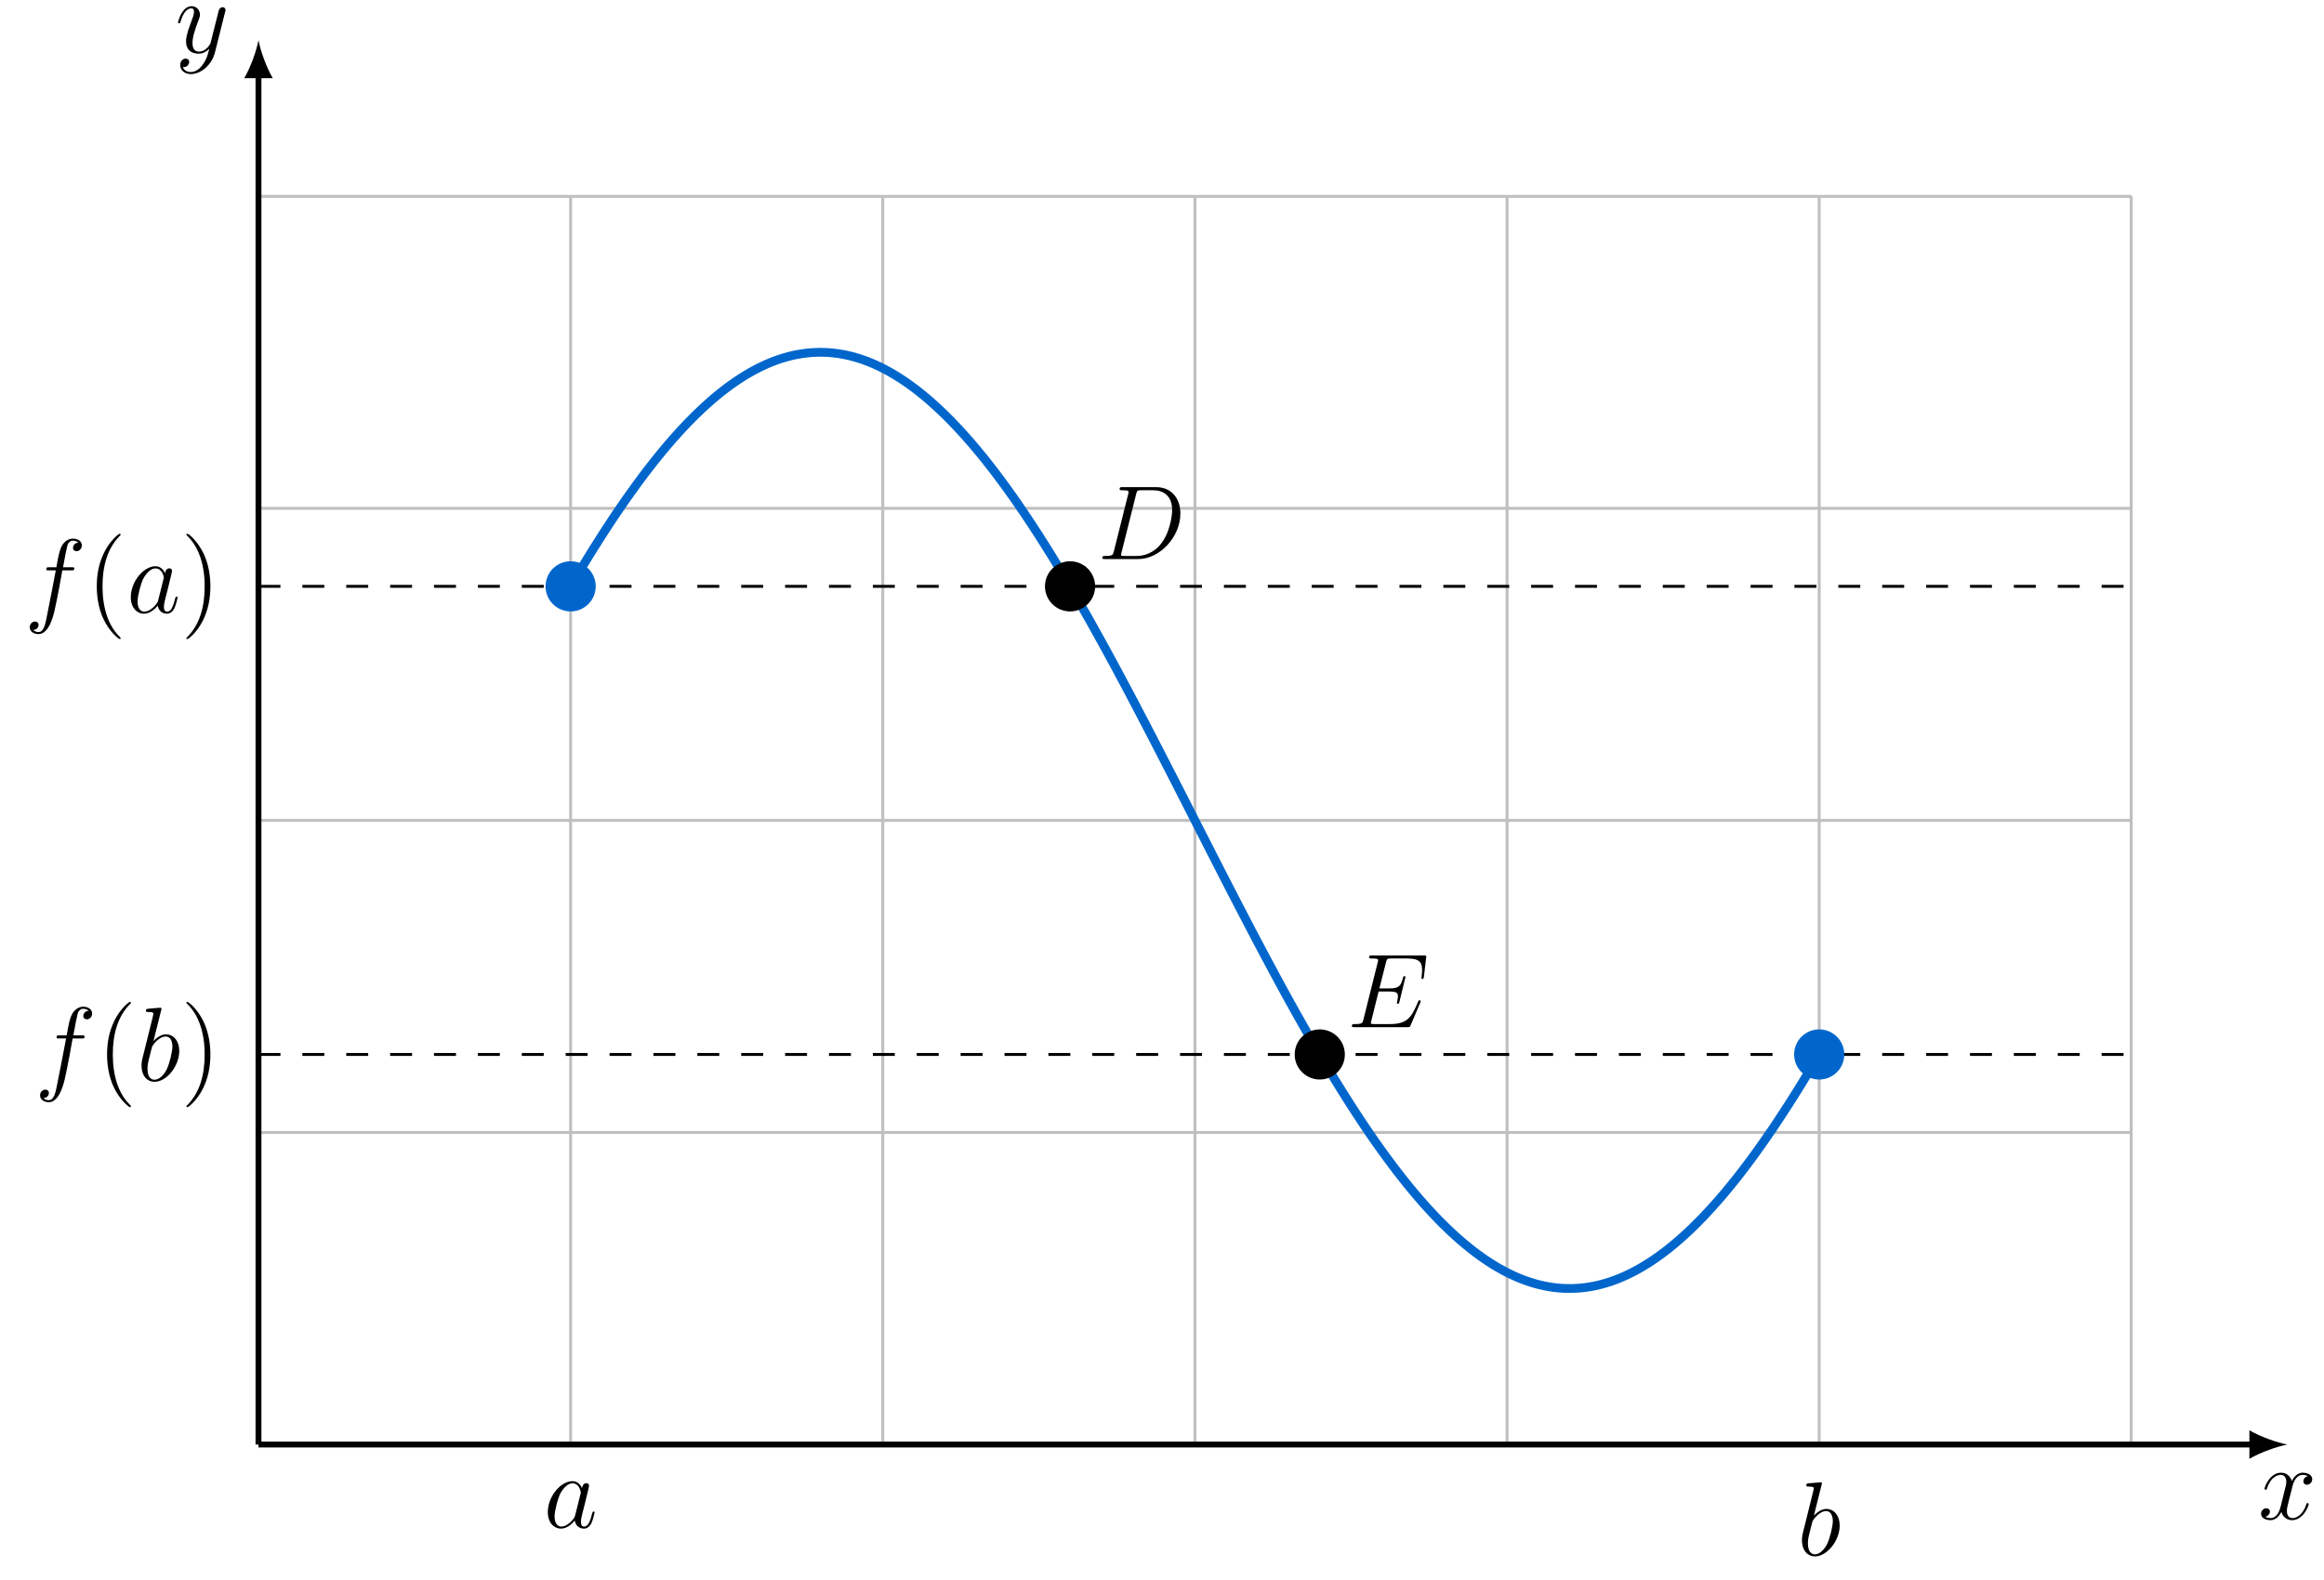 <?xml version="1.0" encoding="UTF-8"?>
<svg xmlns="http://www.w3.org/2000/svg" xmlns:xlink="http://www.w3.org/1999/xlink" width="316.577" height="215.237" viewBox="0 0 316.577 215.237">
<defs>
<g>
<g id="glyph-0-0">
<path d="M 6.797 -5.859 C 6.344 -5.766 6.172 -5.422 6.172 -5.156 C 6.172 -4.812 6.438 -4.688 6.641 -4.688 C 7.078 -4.688 7.375 -5.062 7.375 -5.453 C 7.375 -6.047 6.688 -6.328 6.078 -6.328 C 5.203 -6.328 4.719 -5.469 4.594 -5.188 C 4.266 -6.266 3.375 -6.328 3.109 -6.328 C 1.656 -6.328 0.875 -4.453 0.875 -4.125 C 0.875 -4.078 0.938 -4 1.031 -4 C 1.141 -4 1.172 -4.094 1.203 -4.141 C 1.688 -5.734 2.656 -6.031 3.062 -6.031 C 3.719 -6.031 3.844 -5.438 3.844 -5.094 C 3.844 -4.781 3.766 -4.453 3.578 -3.766 L 3.094 -1.797 C 2.891 -0.938 2.469 -0.141 1.703 -0.141 C 1.641 -0.141 1.281 -0.141 0.969 -0.328 C 1.484 -0.438 1.609 -0.859 1.609 -1.031 C 1.609 -1.312 1.391 -1.484 1.125 -1.484 C 0.781 -1.484 0.406 -1.188 0.406 -0.734 C 0.406 -0.125 1.078 0.141 1.688 0.141 C 2.375 0.141 2.875 -0.406 3.172 -0.984 C 3.406 -0.141 4.109 0.141 4.641 0.141 C 6.109 0.141 6.891 -1.734 6.891 -2.047 C 6.891 -2.125 6.828 -2.188 6.734 -2.188 C 6.609 -2.188 6.594 -2.109 6.562 -2 C 6.172 -0.734 5.328 -0.141 4.688 -0.141 C 4.188 -0.141 3.922 -0.516 3.922 -1.109 C 3.922 -1.422 3.969 -1.656 4.203 -2.594 L 4.703 -4.547 C 4.922 -5.406 5.406 -6.031 6.062 -6.031 C 6.094 -6.031 6.5 -6.031 6.797 -5.859 Z M 6.797 -5.859 "/>
</g>
<g id="glyph-0-1">
<path d="M 3.766 1.609 C 3.391 2.156 2.828 2.641 2.125 2.641 C 1.953 2.641 1.266 2.609 1.047 1.953 C 1.094 1.969 1.156 1.969 1.188 1.969 C 1.625 1.969 1.906 1.594 1.906 1.266 C 1.906 0.938 1.641 0.812 1.422 0.812 C 1.188 0.812 0.688 0.984 0.688 1.688 C 0.688 2.422 1.312 2.922 2.125 2.922 C 3.562 2.922 5 1.609 5.406 0.016 L 6.812 -5.578 C 6.828 -5.656 6.859 -5.734 6.859 -5.828 C 6.859 -6.031 6.688 -6.188 6.469 -6.188 C 6.344 -6.188 6.031 -6.125 5.922 -5.688 L 4.859 -1.484 C 4.797 -1.219 4.797 -1.188 4.672 -1.031 C 4.391 -0.625 3.922 -0.141 3.234 -0.141 C 2.422 -0.141 2.359 -0.938 2.359 -1.312 C 2.359 -2.141 2.734 -3.234 3.125 -4.281 C 3.281 -4.688 3.375 -4.891 3.375 -5.172 C 3.375 -5.781 2.938 -6.328 2.234 -6.328 C 0.922 -6.328 0.391 -4.25 0.391 -4.125 C 0.391 -4.078 0.438 -4 0.547 -4 C 0.672 -4 0.688 -4.062 0.75 -4.266 C 1.094 -5.469 1.641 -6.031 2.188 -6.031 C 2.328 -6.031 2.562 -6.031 2.562 -5.562 C 2.562 -5.188 2.406 -4.781 2.188 -4.234 C 1.484 -2.359 1.484 -1.875 1.484 -1.531 C 1.484 -0.172 2.469 0.141 3.188 0.141 C 3.594 0.141 4.109 0.016 4.625 -0.516 L 4.641 -0.5 C 4.422 0.344 4.281 0.906 3.766 1.609 Z M 3.766 1.609 "/>
</g>
<g id="glyph-0-2">
<path d="M 6.391 -5.766 C 6.688 -5.766 6.797 -5.766 6.797 -6.031 C 6.797 -6.188 6.688 -6.188 6.422 -6.188 L 5.266 -6.188 C 5.531 -7.656 5.734 -8.672 5.859 -9.141 C 5.938 -9.484 6.234 -9.812 6.609 -9.812 C 6.906 -9.812 7.219 -9.688 7.359 -9.547 C 6.797 -9.5 6.625 -9.078 6.625 -8.828 C 6.625 -8.547 6.844 -8.375 7.109 -8.375 C 7.406 -8.375 7.828 -8.625 7.828 -9.172 C 7.828 -9.766 7.234 -10.094 6.594 -10.094 C 5.984 -10.094 5.375 -9.641 5.094 -9.078 C 4.828 -8.578 4.688 -8.062 4.359 -6.188 L 3.406 -6.188 C 3.125 -6.188 2.984 -6.188 2.984 -5.922 C 2.984 -5.766 3.062 -5.766 3.359 -5.766 L 4.281 -5.766 C 4.016 -4.438 3.422 -1.188 3.094 0.344 C 2.859 1.594 2.641 2.641 1.922 2.641 C 1.875 2.641 1.469 2.641 1.203 2.359 C 1.938 2.312 1.938 1.672 1.938 1.656 C 1.938 1.375 1.719 1.203 1.453 1.203 C 1.156 1.203 0.734 1.453 0.734 2 C 0.734 2.609 1.359 2.922 1.922 2.922 C 3.391 2.922 3.984 0.297 4.141 -0.422 C 4.406 -1.516 5.109 -5.328 5.172 -5.766 Z M 6.391 -5.766 "/>
</g>
<g id="glyph-0-3">
<path d="M 4.312 -1.703 C 4.25 -1.469 4.25 -1.438 4.047 -1.156 C 3.734 -0.766 3.094 -0.141 2.422 -0.141 C 1.844 -0.141 1.5 -0.672 1.5 -1.516 C 1.5 -2.312 1.953 -3.922 2.219 -4.516 C 2.719 -5.516 3.391 -6.031 3.938 -6.031 C 4.891 -6.031 5.078 -4.859 5.078 -4.75 C 5.078 -4.734 5.031 -4.547 5.016 -4.516 Z M 5.234 -5.375 C 5.078 -5.75 4.688 -6.328 3.938 -6.328 C 2.328 -6.328 0.578 -4.234 0.578 -2.109 C 0.578 -0.688 1.406 0.141 2.375 0.141 C 3.172 0.141 3.844 -0.469 4.25 -0.953 C 4.391 -0.094 5.062 0.141 5.5 0.141 C 5.922 0.141 6.266 -0.109 6.531 -0.625 C 6.75 -1.125 6.953 -2 6.953 -2.047 C 6.953 -2.125 6.906 -2.188 6.812 -2.188 C 6.688 -2.188 6.672 -2.109 6.609 -1.891 C 6.391 -1.047 6.125 -0.141 5.531 -0.141 C 5.125 -0.141 5.094 -0.516 5.094 -0.797 C 5.094 -1.141 5.141 -1.297 5.266 -1.844 C 5.359 -2.203 5.438 -2.531 5.547 -2.938 C 6.078 -5.094 6.203 -5.609 6.203 -5.688 C 6.203 -5.891 6.047 -6.047 5.844 -6.047 C 5.375 -6.047 5.266 -5.547 5.234 -5.375 Z M 5.234 -5.375 "/>
</g>
<g id="glyph-0-4">
<path d="M 3.312 -9.594 C 3.328 -9.656 3.359 -9.734 3.359 -9.812 C 3.359 -9.953 3.219 -9.953 3.188 -9.953 C 3.172 -9.953 2.656 -9.906 2.391 -9.891 C 2.156 -9.875 1.938 -9.844 1.672 -9.828 C 1.328 -9.797 1.234 -9.781 1.234 -9.531 C 1.234 -9.375 1.375 -9.375 1.516 -9.375 C 2.25 -9.375 2.25 -9.25 2.25 -9.109 C 2.25 -9.016 2.141 -8.594 2.078 -8.328 L 1.734 -6.953 C 1.594 -6.391 0.781 -3.125 0.719 -2.875 C 0.641 -2.516 0.641 -2.266 0.641 -2.078 C 0.641 -0.609 1.469 0.141 2.391 0.141 C 4.062 0.141 5.781 -2 5.781 -4.078 C 5.781 -5.391 5.031 -6.328 3.953 -6.328 C 3.219 -6.328 2.531 -5.703 2.266 -5.422 Z M 2.406 -0.141 C 1.953 -0.141 1.453 -0.484 1.453 -1.609 C 1.453 -2.078 1.484 -2.359 1.75 -3.359 C 1.797 -3.547 2.016 -4.453 2.078 -4.641 C 2.109 -4.766 2.953 -6.031 3.938 -6.031 C 4.562 -6.031 4.844 -5.406 4.844 -4.656 C 4.844 -3.969 4.453 -2.359 4.094 -1.609 C 3.734 -0.828 3.062 -0.141 2.406 -0.141 Z M 2.406 -0.141 "/>
</g>
<g id="glyph-0-5">
<path d="M 2.25 -1.062 C 2.125 -0.562 2.094 -0.422 1.094 -0.422 C 0.812 -0.422 0.672 -0.422 0.672 -0.156 C 0.672 0 0.766 0 1.047 0 L 5.594 0 C 8.484 0 11.312 -3 11.312 -6.203 C 11.312 -8.266 10.078 -9.797 8.031 -9.797 L 3.422 -9.797 C 3.156 -9.797 3.031 -9.797 3.031 -9.531 C 3.031 -9.375 3.156 -9.375 3.375 -9.375 C 4.25 -9.375 4.25 -9.266 4.25 -9.109 C 4.25 -9.078 4.25 -9 4.188 -8.781 Z M 5.281 -8.828 C 5.406 -9.359 5.469 -9.375 6.031 -9.375 L 7.609 -9.375 C 8.953 -9.375 10.188 -8.656 10.188 -6.672 C 10.188 -5.953 9.891 -3.453 8.5 -1.875 C 8.109 -1.406 7.016 -0.422 5.359 -0.422 L 3.734 -0.422 C 3.531 -0.422 3.5 -0.422 3.406 -0.438 C 3.25 -0.438 3.234 -0.469 3.234 -0.594 C 3.234 -0.688 3.266 -0.781 3.297 -0.906 Z M 5.281 -8.828 "/>
</g>
<g id="glyph-0-6">
<path d="M 9.969 -3.328 C 9.984 -3.375 10.031 -3.469 10.031 -3.531 C 10.031 -3.594 9.969 -3.672 9.891 -3.672 C 9.828 -3.672 9.797 -3.656 9.75 -3.609 C 9.719 -3.594 9.719 -3.578 9.594 -3.281 C 8.75 -1.281 8.141 -0.422 5.844 -0.422 L 3.75 -0.422 C 3.547 -0.422 3.516 -0.422 3.422 -0.438 C 3.266 -0.438 3.25 -0.469 3.25 -0.594 C 3.25 -0.688 3.281 -0.781 3.312 -0.906 L 4.297 -4.859 L 5.719 -4.859 C 6.844 -4.859 6.922 -4.625 6.922 -4.188 C 6.922 -4.047 6.922 -3.922 6.828 -3.484 C 6.797 -3.422 6.781 -3.375 6.781 -3.328 C 6.781 -3.234 6.859 -3.188 6.938 -3.188 C 7.078 -3.188 7.078 -3.281 7.141 -3.484 L 7.953 -6.812 C 7.953 -6.891 7.906 -6.953 7.812 -6.953 C 7.688 -6.953 7.672 -6.906 7.609 -6.703 C 7.328 -5.594 7.047 -5.281 5.766 -5.281 L 4.406 -5.281 L 5.297 -8.812 C 5.422 -9.312 5.453 -9.359 6.031 -9.359 L 8.094 -9.359 C 9.859 -9.359 10.219 -8.875 10.219 -7.781 C 10.219 -7.781 10.219 -7.375 10.156 -6.906 C 10.141 -6.844 10.125 -6.75 10.125 -6.734 C 10.125 -6.609 10.203 -6.562 10.281 -6.562 C 10.391 -6.562 10.438 -6.625 10.469 -6.891 L 10.766 -9.391 C 10.766 -9.438 10.797 -9.578 10.797 -9.609 C 10.797 -9.766 10.672 -9.766 10.406 -9.766 L 3.406 -9.766 C 3.141 -9.766 3 -9.766 3 -9.516 C 3 -9.359 3.094 -9.359 3.344 -9.359 C 4.234 -9.359 4.234 -9.25 4.234 -9.094 C 4.234 -9.016 4.219 -8.969 4.172 -8.812 L 2.234 -1.062 C 2.109 -0.562 2.078 -0.422 1.078 -0.422 C 0.797 -0.422 0.656 -0.422 0.656 -0.156 C 0.656 0 0.75 0 1.031 0 L 8.234 0 C 8.547 0 8.562 -0.016 8.656 -0.25 Z M 9.969 -3.328 "/>
</g>
<g id="glyph-1-0">
<path d="M 4.656 3.484 C 4.656 3.438 4.656 3.406 4.422 3.172 C 2.984 1.719 2.188 -0.641 2.188 -3.578 C 2.188 -6.359 2.859 -8.75 4.516 -10.438 C 4.656 -10.578 4.656 -10.594 4.656 -10.641 C 4.656 -10.734 4.594 -10.75 4.531 -10.75 C 4.344 -10.75 3.172 -9.719 2.469 -8.312 C 1.734 -6.875 1.406 -5.328 1.406 -3.578 C 1.406 -2.297 1.609 -0.594 2.359 0.953 C 3.203 2.672 4.375 3.594 4.531 3.594 C 4.594 3.594 4.656 3.578 4.656 3.484 Z M 4.656 3.484 "/>
</g>
<g id="glyph-1-1">
<path d="M 4.047 -3.578 C 4.047 -4.656 3.906 -6.438 3.094 -8.109 C 2.25 -9.828 1.078 -10.75 0.922 -10.75 C 0.859 -10.75 0.781 -10.734 0.781 -10.641 C 0.781 -10.594 0.781 -10.578 1.031 -10.328 C 2.469 -8.875 3.266 -6.516 3.266 -3.578 C 3.266 -0.797 2.594 1.594 0.938 3.281 C 0.781 3.406 0.781 3.438 0.781 3.484 C 0.781 3.578 0.859 3.594 0.922 3.594 C 1.109 3.594 2.281 2.562 2.984 1.156 C 3.719 -0.297 4.047 -1.844 4.047 -3.578 Z M 4.047 -3.578 "/>
</g>
</g>
</defs>
<path fill="none" stroke-width="0.399" stroke-linecap="butt" stroke-linejoin="miter" stroke="rgb(75%, 75%, 75%)" stroke-opacity="1" stroke-miterlimit="10" d="M -0.001 0.002 L 255.12 0.002 M -0.001 42.521 L 255.12 42.521 M -0.001 85.041 L 255.12 85.041 M -0.001 127.56 L 255.12 127.56 M -0.001 170.064 L 255.12 170.064 M -0.001 0.002 L -0.001 170.08 M 42.518 0.002 L 42.518 170.08 M 85.042 0.002 L 85.042 170.08 M 127.561 0.002 L 127.561 170.08 M 170.081 0.002 L 170.081 170.08 M 212.601 0.002 L 212.601 170.08 M 255.104 0.002 L 255.104 170.08 " transform="matrix(1, 0, 0, -1, 35.212, 196.818)"/>
<path fill="none" stroke-width="0.797" stroke-linecap="butt" stroke-linejoin="miter" stroke="rgb(0%, 0%, 0%)" stroke-opacity="1" stroke-miterlimit="10" d="M -0.001 0.002 L 271.718 0.002 " transform="matrix(1, 0, 0, -1, 35.212, 196.818)"/>
<path fill-rule="nonzero" fill="rgb(0%, 0%, 0%)" fill-opacity="1" d="M 311.594 196.816 C 310.211 196.559 307.969 195.781 306.414 194.875 L 306.414 198.762 C 307.969 197.855 310.211 197.078 311.594 196.816 "/>
<g fill="rgb(0%, 0%, 0%)" fill-opacity="1">
<use xlink:href="#glyph-0-0" x="307.599" y="206.979"/>
</g>
<path fill="none" stroke-width="0.797" stroke-linecap="butt" stroke-linejoin="miter" stroke="rgb(0%, 0%, 0%)" stroke-opacity="1" stroke-miterlimit="10" d="M -0.001 0.002 L -0.001 186.677 " transform="matrix(1, 0, 0, -1, 35.212, 196.818)"/>
<path fill-rule="nonzero" fill="rgb(0%, 0%, 0%)" fill-opacity="1" d="M 35.211 5.477 C 34.953 6.859 34.176 9.102 33.27 10.656 L 37.156 10.656 C 36.25 9.102 35.473 6.859 35.211 5.477 "/>
<g fill="rgb(0%, 0%, 0%)" fill-opacity="1">
<use xlink:href="#glyph-0-1" x="23.863" y="7.173"/>
</g>
<path fill="none" stroke-width="0.399" stroke-linecap="butt" stroke-linejoin="miter" stroke="rgb(0%, 0%, 0%)" stroke-opacity="1" stroke-dasharray="2.989 2.989" stroke-miterlimit="10" d="M -0.001 53.15 L 255.12 53.15 " transform="matrix(1, 0, 0, -1, 35.212, 196.818)"/>
<path fill="none" stroke-width="0.399" stroke-linecap="butt" stroke-linejoin="miter" stroke="rgb(0%, 0%, 0%)" stroke-opacity="1" stroke-dasharray="2.989 2.989" stroke-miterlimit="10" d="M -0.001 116.931 L 255.12 116.931 " transform="matrix(1, 0, 0, -1, 35.212, 196.818)"/>
<path fill="none" stroke-width="1.196" stroke-linecap="butt" stroke-linejoin="miter" stroke="rgb(0%, 40.015%, 79.999%)" stroke-opacity="1" stroke-miterlimit="10" d="M 42.518 116.931 C 42.518 116.931 42.933 117.627 43.089 117.892 C 43.245 118.158 43.499 118.58 43.655 118.845 C 43.815 119.107 44.069 119.525 44.225 119.787 C 44.386 120.045 44.636 120.459 44.796 120.716 C 44.952 120.974 45.206 121.384 45.362 121.638 C 45.522 121.892 45.776 122.295 45.933 122.545 C 46.089 122.798 46.343 123.197 46.503 123.443 C 46.659 123.693 46.913 124.084 47.069 124.33 C 47.229 124.572 47.483 124.963 47.64 125.205 C 47.796 125.443 48.05 125.826 48.206 126.064 C 48.366 126.302 48.62 126.681 48.776 126.916 C 48.936 127.146 49.186 127.521 49.347 127.748 C 49.503 127.978 49.757 128.345 49.913 128.572 C 50.073 128.798 50.323 129.158 50.483 129.381 C 50.64 129.603 50.893 129.959 51.054 130.177 C 51.21 130.396 51.464 130.744 51.62 130.959 C 51.78 131.173 52.03 131.517 52.19 131.728 C 52.347 131.939 52.6 132.275 52.757 132.482 C 52.917 132.689 53.171 133.017 53.327 133.22 C 53.483 133.423 53.737 133.744 53.897 133.943 C 54.054 134.142 54.308 134.459 54.464 134.654 C 54.624 134.849 54.874 135.158 55.034 135.349 C 55.19 135.541 55.444 135.841 55.604 136.029 C 55.761 136.216 56.015 136.509 56.171 136.689 C 56.331 136.873 56.581 137.162 56.741 137.338 C 56.897 137.513 57.151 137.798 57.308 137.97 C 57.468 138.142 57.722 138.416 57.878 138.584 C 58.034 138.752 58.288 139.017 58.448 139.181 C 58.604 139.345 58.858 139.607 59.015 139.763 C 59.175 139.923 59.425 140.177 59.585 140.33 C 59.741 140.486 59.995 140.728 60.155 140.877 C 60.311 141.029 60.565 141.263 60.722 141.408 C 60.878 141.552 61.132 141.783 61.292 141.923 C 61.448 142.064 61.702 142.283 61.858 142.42 C 62.018 142.556 62.272 142.767 62.429 142.9 C 62.585 143.029 62.839 143.232 62.999 143.361 C 63.155 143.486 63.409 143.681 63.565 143.802 C 63.725 143.923 63.975 144.111 64.136 144.228 C 64.292 144.341 64.546 144.525 64.706 144.634 C 64.862 144.744 65.116 144.92 65.272 145.025 C 65.429 145.131 65.683 145.295 65.843 145.392 C 65.999 145.494 66.253 145.65 66.409 145.748 C 66.569 145.841 66.819 145.99 66.979 146.08 C 67.136 146.17 67.39 146.306 67.55 146.392 C 67.706 146.478 67.96 146.607 68.116 146.689 C 68.276 146.767 68.526 146.892 68.686 146.966 C 68.843 147.041 69.097 147.154 69.253 147.224 C 69.413 147.291 69.667 147.396 69.823 147.463 C 69.979 147.525 70.233 147.623 70.393 147.681 C 70.55 147.74 70.804 147.83 70.96 147.884 C 71.12 147.935 71.37 148.013 71.53 148.064 C 71.686 148.111 71.94 148.181 72.1 148.224 C 72.257 148.267 72.511 148.33 72.667 148.369 C 72.827 148.404 73.077 148.459 73.237 148.49 C 73.393 148.521 73.647 148.564 73.804 148.591 C 73.964 148.619 74.218 148.658 74.374 148.677 C 74.53 148.697 74.784 148.728 74.944 148.74 C 75.1 148.756 75.354 148.775 75.511 148.787 C 75.671 148.795 75.921 148.806 76.081 148.81 C 76.237 148.814 76.491 148.818 76.651 148.818 C 76.808 148.818 77.061 148.81 77.218 148.802 C 77.378 148.798 77.628 148.783 77.788 148.771 C 77.944 148.759 78.198 148.736 78.354 148.716 C 78.515 148.701 78.768 148.67 78.925 148.646 C 79.081 148.623 79.335 148.584 79.495 148.552 C 79.651 148.525 79.905 148.478 80.061 148.443 C 80.222 148.408 80.472 148.353 80.632 148.314 C 80.788 148.275 81.042 148.205 81.202 148.162 C 81.358 148.115 81.612 148.041 81.768 147.994 C 81.929 147.943 82.179 147.857 82.339 147.802 C 82.495 147.748 82.749 147.654 82.905 147.595 C 83.065 147.533 83.319 147.431 83.475 147.369 C 83.632 147.302 83.886 147.193 84.042 147.123 C 84.202 147.052 84.456 146.931 84.612 146.857 C 84.772 146.779 85.022 146.654 85.183 146.572 C 85.339 146.49 85.593 146.353 85.749 146.267 C 85.909 146.181 86.163 146.037 86.319 145.947 C 86.475 145.853 86.729 145.705 86.89 145.607 C 87.046 145.509 87.3 145.349 87.456 145.248 C 87.616 145.146 87.87 144.978 88.026 144.869 C 88.183 144.763 88.436 144.588 88.593 144.474 C 88.753 144.361 89.007 144.177 89.163 144.06 C 89.323 143.939 89.573 143.748 89.733 143.627 C 89.89 143.506 90.143 143.302 90.3 143.177 C 90.46 143.048 90.714 142.841 90.87 142.709 C 91.026 142.576 91.28 142.361 91.44 142.224 C 91.597 142.084 91.85 141.861 92.007 141.716 C 92.167 141.576 92.417 141.345 92.577 141.197 C 92.733 141.048 92.987 140.81 93.143 140.658 C 93.304 140.509 93.558 140.259 93.714 140.103 C 93.874 139.947 94.124 139.693 94.284 139.533 C 94.44 139.373 94.694 139.111 94.85 138.943 C 95.011 138.779 95.265 138.509 95.421 138.338 C 95.577 138.17 95.831 137.892 95.991 137.716 C 96.147 137.545 96.401 137.259 96.558 137.08 C 96.718 136.9 96.968 136.611 97.128 136.427 C 97.284 136.244 97.538 135.943 97.694 135.756 C 97.854 135.568 98.108 135.263 98.265 135.072 C 98.425 134.881 98.675 134.568 98.835 134.373 C 98.991 134.173 99.245 133.857 99.401 133.658 C 99.561 133.455 99.815 133.131 99.972 132.927 C 100.128 132.72 100.382 132.388 100.542 132.181 C 100.698 131.97 100.952 131.634 101.108 131.423 C 101.268 131.209 101.518 130.865 101.679 130.65 C 101.835 130.431 102.089 130.08 102.245 129.861 C 102.405 129.638 102.659 129.283 102.815 129.06 C 102.975 128.834 103.225 128.47 103.386 128.244 C 103.542 128.017 103.796 127.646 103.952 127.416 C 104.112 127.185 104.366 126.81 104.522 126.576 C 104.679 126.341 104.933 125.959 105.093 125.72 C 105.249 125.482 105.503 125.095 105.659 124.853 C 105.819 124.611 106.069 124.22 106.229 123.978 C 106.386 123.732 106.64 123.334 106.796 123.084 C 106.956 122.838 107.21 122.435 107.366 122.181 C 107.522 121.931 107.776 121.525 107.936 121.271 C 108.093 121.013 108.347 120.603 108.503 120.345 C 108.663 120.088 108.917 119.67 109.073 119.412 C 109.229 119.15 109.483 118.728 109.64 118.463 C 109.8 118.201 110.054 117.775 110.21 117.505 C 110.37 117.24 110.62 116.81 110.78 116.541 C 110.936 116.271 111.19 115.838 111.347 115.564 C 111.507 115.291 111.761 114.853 111.917 114.58 C 112.073 114.306 112.327 113.861 112.487 113.584 C 112.643 113.306 112.897 112.861 113.054 112.584 C 113.214 112.302 113.468 111.853 113.624 111.572 C 113.78 111.291 114.034 110.834 114.19 110.552 C 114.35 110.267 114.604 109.81 114.761 109.525 C 114.917 109.236 115.171 108.779 115.331 108.49 C 115.487 108.201 115.741 107.736 115.897 107.447 C 116.058 107.158 116.311 106.689 116.468 106.4 C 116.624 106.107 116.878 105.634 117.038 105.341 C 117.194 105.048 117.448 104.576 117.604 104.279 C 117.765 103.986 118.015 103.509 118.175 103.213 C 118.331 102.916 118.585 102.439 118.741 102.138 C 118.901 101.841 119.155 101.361 119.311 101.06 C 119.468 100.759 119.722 100.279 119.882 99.974 C 120.038 99.673 120.292 99.193 120.448 98.888 C 120.608 98.588 120.858 98.099 121.018 97.798 C 121.175 97.494 121.429 97.005 121.589 96.701 C 121.745 96.396 121.999 95.908 122.155 95.603 C 122.315 95.295 122.565 94.806 122.725 94.498 C 122.882 94.193 123.136 93.697 123.292 93.392 C 123.452 93.084 123.706 92.591 123.862 92.283 C 124.018 91.974 124.272 91.482 124.433 91.173 C 124.589 90.865 124.843 90.369 124.999 90.06 C 125.159 89.752 125.409 89.255 125.569 88.947 C 125.725 88.638 125.979 88.142 126.14 87.83 C 126.296 87.521 126.55 87.025 126.706 86.713 C 126.862 86.404 127.116 85.908 127.276 85.599 C 127.433 85.291 127.686 84.795 127.843 84.482 C 128.003 84.173 128.257 83.677 128.413 83.365 C 128.569 83.056 128.823 82.56 128.983 82.252 C 129.14 81.939 129.393 81.443 129.55 81.134 C 129.71 80.826 129.96 80.33 130.12 80.021 C 130.276 79.713 130.53 79.216 130.69 78.908 C 130.847 78.599 131.101 78.107 131.257 77.798 C 131.413 77.49 131.667 76.998 131.827 76.689 C 131.983 76.384 132.237 75.892 132.393 75.584 C 132.554 75.279 132.808 74.787 132.964 74.482 C 133.12 74.173 133.374 73.685 133.534 73.38 C 133.69 73.076 133.944 72.588 134.101 72.287 C 134.261 71.982 134.511 71.494 134.671 71.193 C 134.827 70.892 135.081 70.408 135.237 70.103 C 135.397 69.802 135.651 69.322 135.808 69.021 C 135.964 68.72 136.218 68.24 136.378 67.943 C 136.534 67.642 136.788 67.166 136.944 66.869 C 137.104 66.572 137.354 66.095 137.515 65.802 C 137.671 65.505 137.925 65.033 138.085 64.74 C 138.241 64.447 138.495 63.974 138.651 63.685 C 138.811 63.392 139.061 62.923 139.222 62.634 C 139.378 62.345 139.632 61.88 139.788 61.591 C 139.948 61.306 140.202 60.845 140.358 60.556 C 140.515 60.271 140.768 59.814 140.929 59.529 C 141.085 59.248 141.339 58.791 141.495 58.509 C 141.655 58.228 141.905 57.779 142.065 57.502 C 142.222 57.22 142.476 56.775 142.636 56.498 C 142.792 56.22 143.046 55.779 143.202 55.502 C 143.362 55.228 143.612 54.787 143.772 54.517 C 143.929 54.244 144.183 53.81 144.339 53.541 C 144.499 53.271 144.753 52.841 144.909 52.572 C 145.065 52.306 145.319 51.88 145.479 51.619 C 145.636 51.353 145.89 50.931 146.046 50.673 C 146.206 50.412 146.456 49.994 146.616 49.736 C 146.772 49.478 147.026 49.068 147.183 48.814 C 147.343 48.556 147.597 48.15 147.753 47.9 C 147.913 47.646 148.163 47.244 148.323 46.994 C 148.479 46.748 148.733 46.349 148.89 46.107 C 149.05 45.861 149.304 45.47 149.46 45.228 C 149.616 44.986 149.87 44.599 150.03 44.361 C 150.186 44.123 150.44 43.744 150.597 43.505 C 150.757 43.271 151.007 42.896 151.167 42.666 C 151.323 42.435 151.577 42.064 151.733 41.838 C 151.893 41.607 152.147 41.248 152.304 41.021 C 152.46 40.798 152.714 40.443 152.874 40.22 C 153.03 40.002 153.284 39.65 153.44 39.435 C 153.601 39.216 153.854 38.873 154.011 38.662 C 154.167 38.447 154.421 38.107 154.577 37.9 C 154.737 37.693 154.991 37.361 155.147 37.154 C 155.308 36.951 155.558 36.627 155.718 36.427 C 155.874 36.224 156.128 35.908 156.284 35.709 C 156.444 35.513 156.698 35.201 156.854 35.009 C 157.011 34.818 157.265 34.513 157.425 34.322 C 157.581 34.134 157.835 33.838 157.991 33.654 C 158.151 33.47 158.405 33.181 158.561 33.002 C 158.718 32.822 158.972 32.537 159.128 32.365 C 159.288 32.189 159.542 31.912 159.698 31.744 C 159.858 31.572 160.108 31.302 160.268 31.138 C 160.425 30.97 160.679 30.709 160.835 30.548 C 160.995 30.388 161.249 30.134 161.405 29.978 C 161.561 29.822 161.815 29.572 161.976 29.42 C 162.132 29.271 162.386 29.029 162.542 28.884 C 162.702 28.736 162.952 28.506 163.112 28.361 C 163.268 28.22 163.522 27.998 163.679 27.861 C 163.839 27.724 164.093 27.506 164.249 27.373 C 164.409 27.24 164.659 27.033 164.819 26.904 C 164.976 26.779 165.229 26.576 165.386 26.455 C 165.546 26.334 165.8 26.142 165.956 26.021 C 166.112 25.904 166.366 25.72 166.526 25.607 C 166.683 25.498 166.936 25.322 167.093 25.213 C 167.253 25.107 167.503 24.935 167.663 24.834 C 167.819 24.732 168.073 24.572 168.229 24.474 C 168.39 24.377 168.643 24.224 168.8 24.134 C 168.956 24.041 169.21 23.9 169.37 23.814 C 169.526 23.728 169.78 23.591 169.936 23.509 C 170.097 23.427 170.351 23.302 170.507 23.224 C 170.663 23.15 170.917 23.029 171.077 22.959 C 171.233 22.888 171.487 22.779 171.643 22.713 C 171.8 22.646 172.054 22.545 172.214 22.486 C 172.37 22.423 172.624 22.334 172.78 22.279 C 172.94 22.224 173.194 22.138 173.351 22.088 C 173.507 22.041 173.761 21.963 173.921 21.92 C 174.077 21.877 174.331 21.81 174.487 21.771 C 174.647 21.732 174.897 21.673 175.058 21.638 C 175.214 21.607 175.468 21.556 175.628 21.529 C 175.784 21.502 176.038 21.459 176.194 21.435 C 176.351 21.412 176.604 21.381 176.765 21.361 C 176.921 21.345 177.175 21.322 177.331 21.31 C 177.491 21.298 177.745 21.283 177.901 21.275 C 178.058 21.271 178.311 21.263 178.472 21.263 C 178.628 21.263 178.882 21.263 179.038 21.267 C 179.198 21.275 179.452 21.283 179.608 21.295 C 179.765 21.302 180.018 21.326 180.175 21.338 C 180.335 21.353 180.589 21.384 180.745 21.404 C 180.901 21.423 181.155 21.463 181.315 21.486 C 181.472 21.513 181.726 21.56 181.882 21.591 C 182.042 21.623 182.292 21.677 182.452 21.713 C 182.608 21.752 182.862 21.814 183.022 21.857 C 183.179 21.9 183.433 21.97 183.589 22.017 C 183.749 22.064 183.999 22.146 184.159 22.197 C 184.315 22.252 184.569 22.341 184.726 22.4 C 184.886 22.459 185.14 22.556 185.296 22.619 C 185.452 22.685 185.706 22.791 185.866 22.857 C 186.022 22.927 186.276 23.041 186.433 23.115 C 186.593 23.189 186.843 23.314 187.003 23.392 C 187.159 23.47 187.413 23.603 187.573 23.689 C 187.729 23.775 187.983 23.912 188.14 24.002 C 188.3 24.091 188.55 24.24 188.71 24.334 C 188.866 24.431 189.12 24.588 189.276 24.685 C 189.436 24.787 189.69 24.951 189.847 25.056 C 190.003 25.162 190.257 25.338 190.417 25.447 C 190.573 25.556 190.827 25.74 190.983 25.853 C 191.143 25.97 191.393 26.158 191.554 26.279 C 191.71 26.4 191.964 26.595 192.124 26.72 C 192.28 26.845 192.534 27.052 192.69 27.181 C 192.851 27.314 193.101 27.525 193.261 27.662 C 193.417 27.798 193.671 28.017 193.827 28.158 C 193.987 28.298 194.241 28.525 194.397 28.67 C 194.554 28.818 194.808 29.052 194.968 29.201 C 195.124 29.353 195.378 29.595 195.534 29.752 C 195.694 29.904 195.944 30.158 196.104 30.318 C 196.261 30.474 196.515 30.732 196.675 30.896 C 196.831 31.06 197.085 31.33 197.241 31.498 C 197.397 31.666 197.651 31.939 197.811 32.111 C 197.968 32.283 198.222 32.564 198.378 32.744 C 198.538 32.92 198.792 33.209 198.948 33.388 C 199.104 33.572 199.358 33.865 199.518 34.052 C 199.675 34.24 199.929 34.541 200.085 34.732 C 200.245 34.923 200.495 35.232 200.655 35.427 C 200.811 35.619 201.065 35.935 201.226 36.134 C 201.382 36.334 201.636 36.654 201.792 36.857 C 201.948 37.06 202.202 37.392 202.362 37.599 C 202.518 37.806 202.772 38.142 202.929 38.353 C 203.089 38.564 203.339 38.904 203.499 39.119 C 203.655 39.334 203.909 39.685 204.069 39.904 C 204.226 40.123 204.479 40.478 204.636 40.701 C 204.796 40.923 205.046 41.283 205.206 41.509 C 205.362 41.736 205.616 42.103 205.772 42.33 C 205.933 42.56 206.186 42.931 206.343 43.166 C 206.499 43.4 206.753 43.779 206.913 44.017 C 207.069 44.252 207.323 44.634 207.479 44.877 C 207.64 45.115 207.89 45.505 208.05 45.752 C 208.206 45.994 208.46 46.388 208.616 46.634 C 208.776 46.884 209.03 47.283 209.186 47.533 C 209.347 47.787 209.597 48.189 209.757 48.443 C 209.913 48.697 210.167 49.107 210.323 49.361 C 210.483 49.619 210.737 50.033 210.893 50.295 C 211.05 50.552 211.304 50.974 211.464 51.236 C 211.62 51.498 211.874 51.923 212.03 52.189 C 212.19 52.455 212.601 53.15 212.601 53.15 " transform="matrix(1, 0, 0, -1, 35.212, 196.818)"/>
<path fill-rule="nonzero" fill="rgb(0%, 0%, 0%)" fill-opacity="1" stroke-width="1.196" stroke-linecap="butt" stroke-linejoin="miter" stroke="rgb(0%, 0%, 0%)" stroke-opacity="1" stroke-miterlimit="10" d="M 147.386 53.15 C 147.386 54.705 146.124 55.966 144.569 55.966 C 143.011 55.966 141.749 54.705 141.749 53.15 C 141.749 51.595 143.011 50.334 144.569 50.334 C 146.124 50.334 147.386 51.595 147.386 53.15 Z M 147.386 53.15 " transform="matrix(1, 0, 0, -1, 35.212, 196.818)"/>
<path fill-rule="nonzero" fill="rgb(0%, 0%, 0%)" fill-opacity="1" stroke-width="1.196" stroke-linecap="butt" stroke-linejoin="miter" stroke="rgb(0%, 0%, 0%)" stroke-opacity="1" stroke-miterlimit="10" d="M 113.37 116.931 C 113.37 118.486 112.108 119.748 110.554 119.748 C 108.995 119.748 107.733 118.486 107.733 116.931 C 107.733 115.373 108.995 114.111 110.554 114.111 C 112.108 114.111 113.37 115.373 113.37 116.931 Z M 113.37 116.931 " transform="matrix(1, 0, 0, -1, 35.212, 196.818)"/>
<path fill-rule="nonzero" fill="rgb(0%, 40.015%, 79.999%)" fill-opacity="1" stroke-width="1.196" stroke-linecap="butt" stroke-linejoin="miter" stroke="rgb(0%, 40.015%, 79.999%)" stroke-opacity="1" stroke-miterlimit="10" d="M 45.339 116.931 C 45.339 118.486 44.077 119.748 42.518 119.748 C 40.964 119.748 39.702 118.486 39.702 116.931 C 39.702 115.373 40.964 114.111 42.518 114.111 C 44.077 114.111 45.339 115.373 45.339 116.931 Z M 45.339 116.931 " transform="matrix(1, 0, 0, -1, 35.212, 196.818)"/>
<path fill-rule="nonzero" fill="rgb(0%, 40.015%, 79.999%)" fill-opacity="1" stroke-width="1.196" stroke-linecap="butt" stroke-linejoin="miter" stroke="rgb(0%, 40.015%, 79.999%)" stroke-opacity="1" stroke-miterlimit="10" d="M 215.421 53.15 C 215.421 54.705 214.159 55.966 212.601 55.966 C 211.046 55.966 209.784 54.705 209.784 53.15 C 209.784 51.595 211.046 50.334 212.601 50.334 C 214.159 50.334 215.421 51.595 215.421 53.15 Z M 215.421 53.15 " transform="matrix(1, 0, 0, -1, 35.212, 196.818)"/>
<g fill="rgb(0%, 0%, 0%)" fill-opacity="1">
<use xlink:href="#glyph-0-2" x="3.32" y="83.475"/>
</g>
<g fill="rgb(0%, 0%, 0%)" fill-opacity="1">
<use xlink:href="#glyph-1-0" x="11.776" y="83.475"/>
</g>
<g fill="rgb(0%, 0%, 0%)" fill-opacity="1">
<use xlink:href="#glyph-0-3" x="17.239" y="83.475"/>
</g>
<g fill="rgb(0%, 0%, 0%)" fill-opacity="1">
<use xlink:href="#glyph-1-1" x="24.613" y="83.475"/>
</g>
<g fill="rgb(0%, 0%, 0%)" fill-opacity="1">
<use xlink:href="#glyph-0-2" x="4.722" y="147.255"/>
</g>
<g fill="rgb(0%, 0%, 0%)" fill-opacity="1">
<use xlink:href="#glyph-1-0" x="13.178" y="147.255"/>
</g>
<g fill="rgb(0%, 0%, 0%)" fill-opacity="1">
<use xlink:href="#glyph-0-4" x="18.64" y="147.255"/>
</g>
<g fill="rgb(0%, 0%, 0%)" fill-opacity="1">
<use xlink:href="#glyph-1-1" x="24.613" y="147.255"/>
</g>
<g fill="rgb(0%, 0%, 0%)" fill-opacity="1">
<use xlink:href="#glyph-0-3" x="74.045" y="208.131"/>
</g>
<g fill="rgb(0%, 0%, 0%)" fill-opacity="1">
<use xlink:href="#glyph-0-4" x="244.824" y="211.917"/>
</g>
<g fill="rgb(0%, 0%, 0%)" fill-opacity="1">
<use xlink:href="#glyph-0-5" x="149.482" y="76.169"/>
</g>
<g fill="rgb(0%, 0%, 0%)" fill-opacity="1">
<use xlink:href="#glyph-0-6" x="183.498" y="139.949"/>
</g>
</svg>
